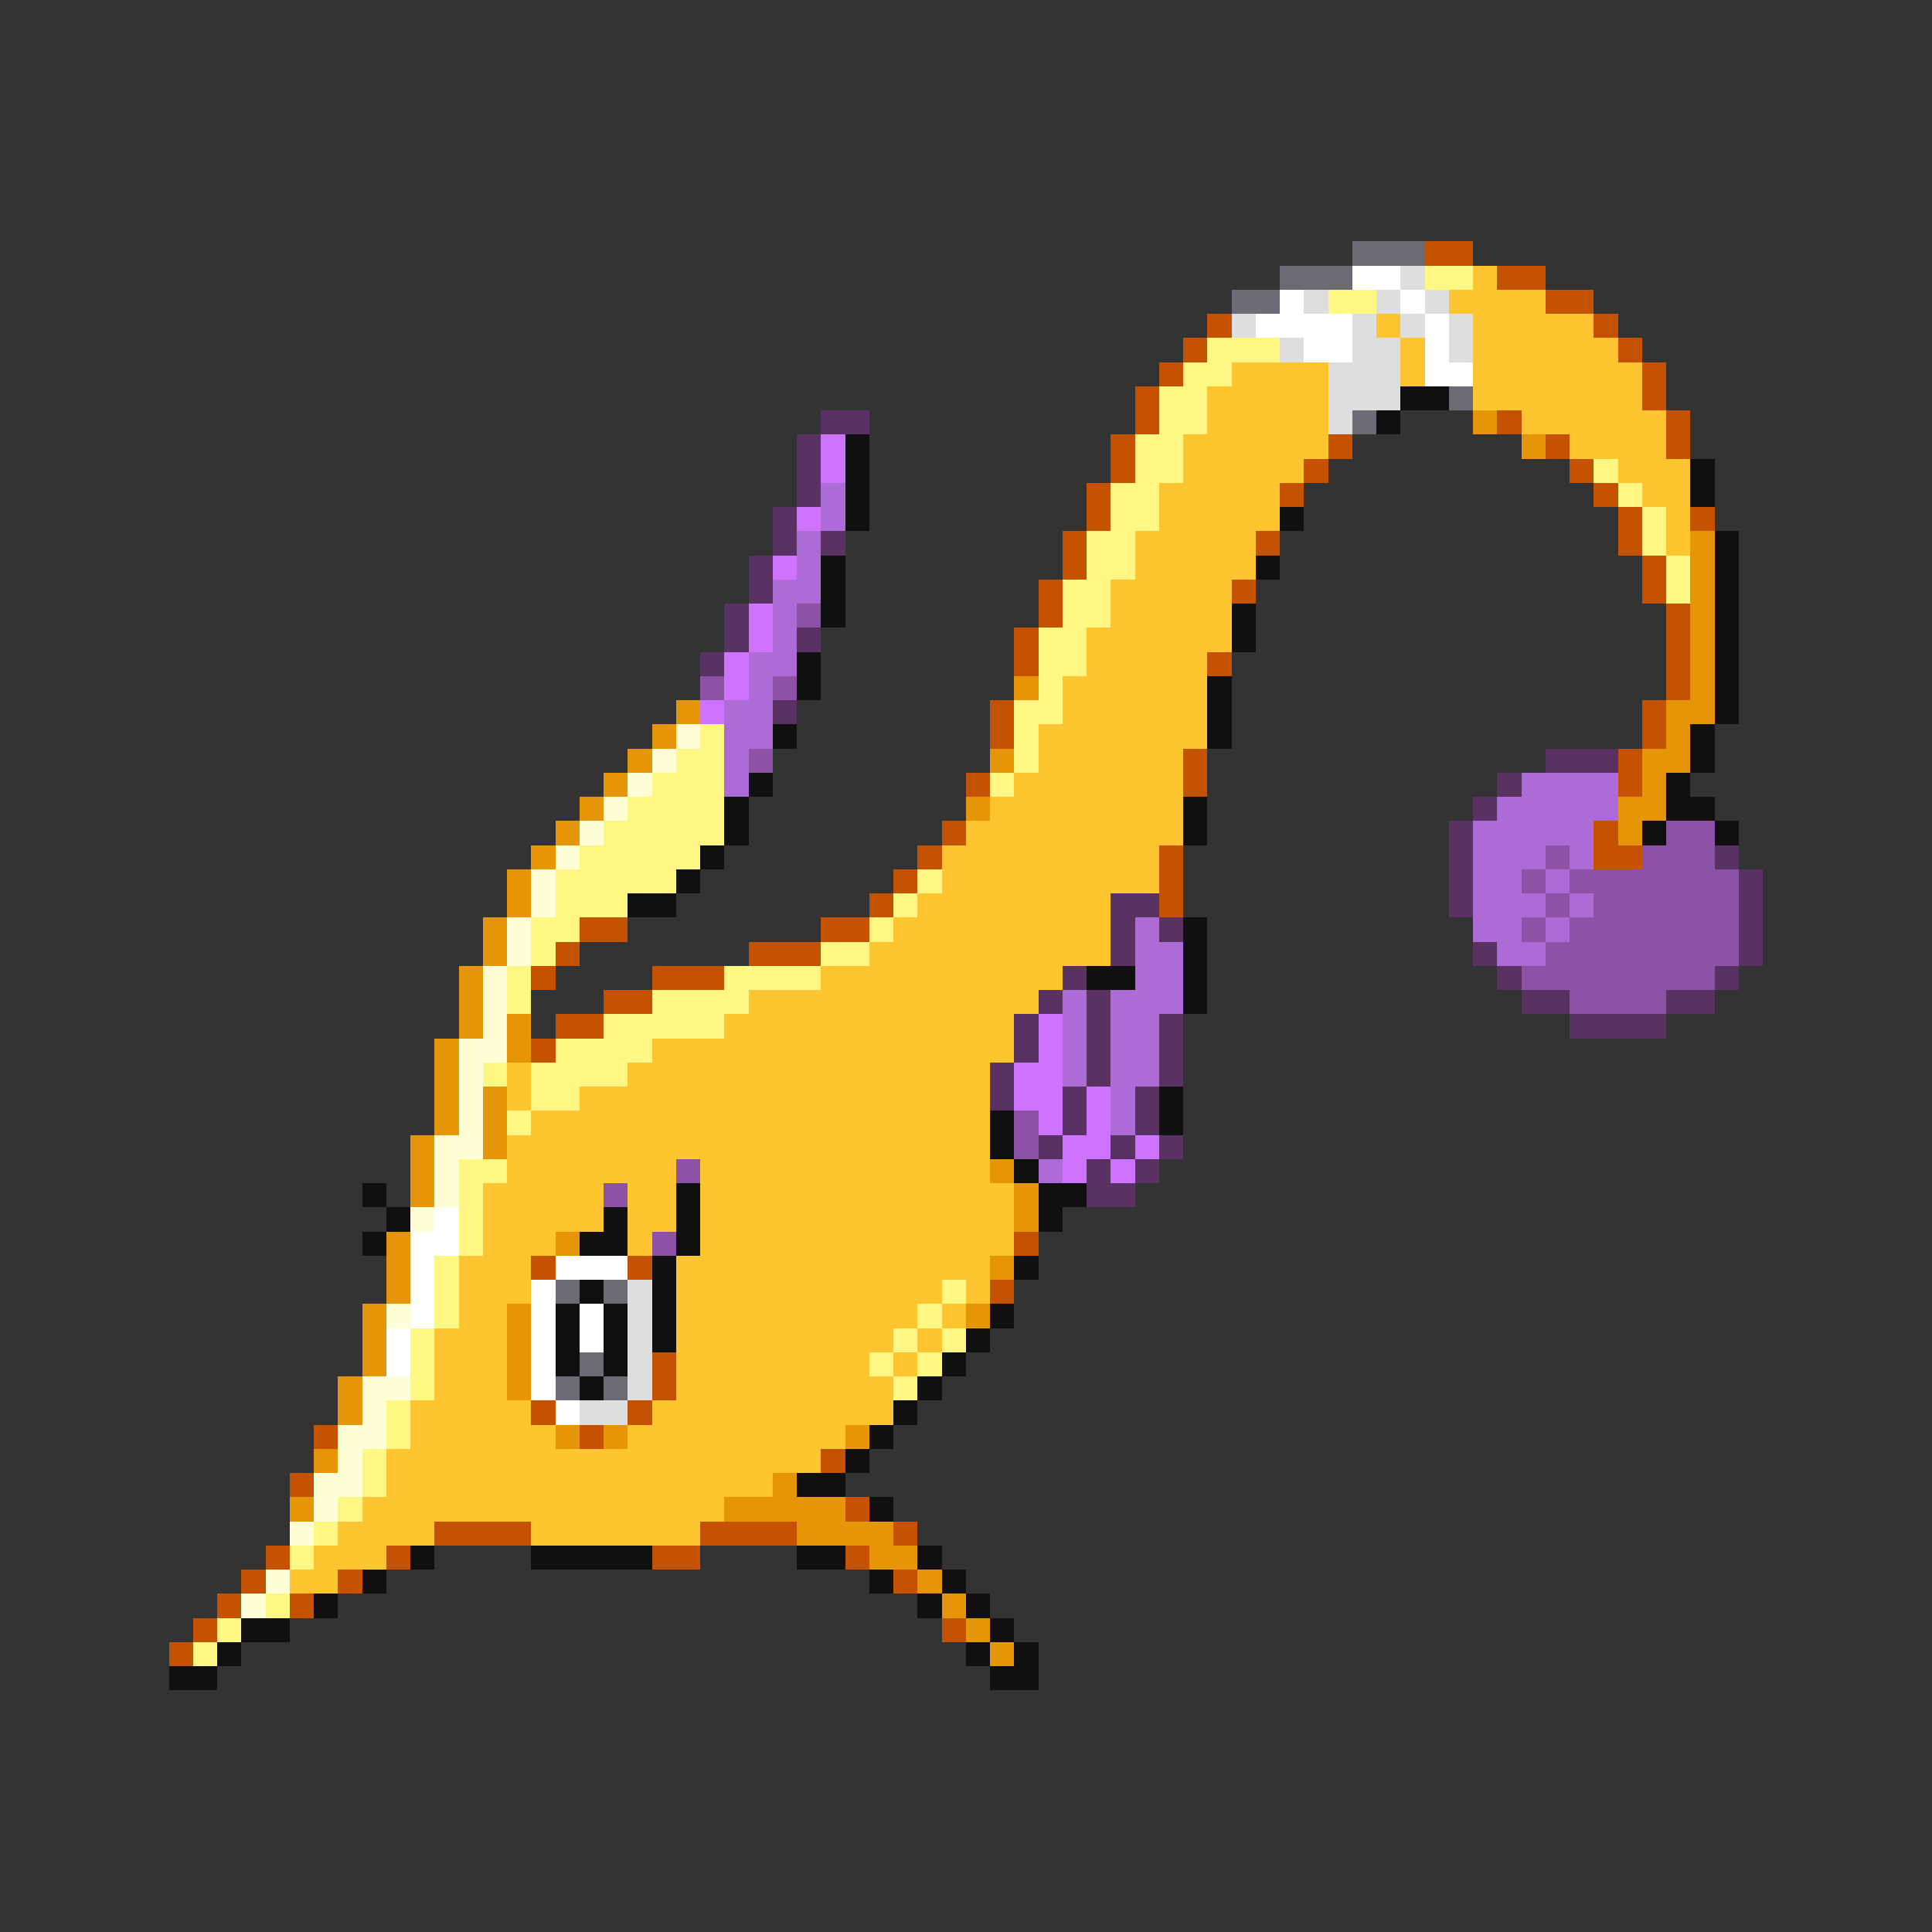 <svg xmlns="http://www.w3.org/2000/svg" viewBox="0 -0.5 80 80" shape-rendering="crispEdges">
<rect x="0" y="-0.5" width="80" height="80" fill="#333333" stroke="none"/>
<path stroke="#6b6b73" d="M56 10h3M53 11h3M51 12h2M60 16h1M56 17h1M23 53h1M25 53h1M24 56h1M23 57h1M25 57h1" />
<path stroke="#c55200" d="M59 10h2M62 11h2M64 12h2M50 13h1M66 13h1M49 14h1M67 14h1M48 15h1M68 15h1M47 16h1M68 16h1M47 17h1M62 17h1M69 17h1M46 18h1M55 18h1M64 18h1M69 18h1M46 19h1M54 19h1M65 19h1M45 20h1M53 20h1M66 20h1M45 21h1M67 21h1M70 21h1M44 22h1M52 22h1M67 22h1M44 23h1M68 23h1M43 24h1M51 24h1M68 24h1M43 25h1M69 25h1M42 26h1M69 26h1M42 27h1M50 27h1M69 27h1M69 28h1M41 29h1M68 29h1M41 30h1M68 30h1M49 31h1M67 31h1M40 32h1M49 32h1M67 32h1M39 34h1M66 34h1M38 35h1M48 35h1M66 35h2M37 36h1M48 36h1M36 37h1M48 37h1M24 38h2M34 38h2M23 39h1M31 39h3M22 40h1M27 40h3M25 41h2M23 42h2M22 43h1M42 51h1M22 52h1M26 52h1M41 53h1M27 56h1M27 57h1M22 58h1M26 58h1M13 59h1M24 59h1M34 60h1M12 61h1M35 62h1M18 63h4M29 63h4M37 63h1M11 64h1M16 64h1M27 64h2M35 64h1M10 65h1M14 65h1M37 65h1M9 66h1M12 66h1M8 67h1M39 67h1M7 68h1" />
<path stroke="#ffffff" d="M56 11h2M53 12h1M58 12h1M52 13h4M59 13h1M54 14h2M59 14h1M59 15h2M18 50h1M17 51h2M17 52h1M23 52h3M17 53h1M22 53h1M17 54h1M22 54h1M24 54h1M16 55h1M22 55h1M24 55h1M16 56h1M22 56h1M22 57h1M23 58h1" />
<path stroke="#dedede" d="M58 11h1M54 12h1M57 12h1M59 12h1M51 13h1M56 13h1M58 13h1M60 13h1M53 14h1M56 14h2M60 14h1M55 15h3M55 16h3M55 17h1M26 53h1M26 54h1M26 55h1M26 56h1M26 57h1M24 58h2" />
<path stroke="#fff784" d="M59 11h2M55 12h2M50 14h3M49 15h2M48 16h2M48 17h2M47 18h2M47 19h2M66 19h1M46 20h2M67 20h1M46 21h2M68 21h1M45 22h2M68 22h1M45 23h2M69 23h1M44 24h2M69 24h1M44 25h2M43 26h2M43 27h2M43 28h1M42 29h2M29 30h1M42 30h1M28 31h2M42 31h1M27 32h3M41 32h1M26 33h4M25 34h5M24 35h5M23 36h5M38 36h1M23 37h3M37 37h1M22 38h2M36 38h1M22 39h1M34 39h2M21 40h1M30 40h4M21 41h1M27 41h4M25 42h5M23 43h4M20 44h1M22 44h4M22 45h2M21 46h1M19 48h2M19 49h1M19 50h1M19 51h1M18 52h1M18 53h1M39 53h1M18 54h1M38 54h1M17 55h1M37 55h1M39 55h1M17 56h1M36 56h1M38 56h1M17 57h1M37 57h1M16 58h1M16 59h1M15 60h1M15 61h1M14 62h1M13 63h1M12 64h1M11 66h1M9 67h1M8 68h1" />
<path stroke="#ffc531" d="M61 11h1M60 12h4M57 13h1M61 13h5M58 14h1M61 14h6M51 15h4M58 15h1M61 15h7M50 16h5M61 16h7M50 17h5M63 17h6M49 18h6M65 18h4M49 19h5M67 19h3M48 20h5M68 20h2M48 21h5M69 21h1M47 22h5M69 22h1M47 23h5M46 24h5M46 25h5M45 26h6M45 27h5M44 28h6M44 29h6M43 30h7M43 31h6M42 32h7M41 33h8M40 34h9M39 35h9M39 36h9M38 37h8M37 38h9M36 39h10M34 40h10M31 41h12M30 42h12M27 43h15M21 44h1M26 44h15M21 45h1M24 45h17M22 46h19M21 47h20M21 48h7M29 48h12M20 49h5M26 49h2M29 49h13M20 50h5M26 50h2M29 50h13M20 51h3M26 51h1M29 51h13M19 52h3M28 52h13M19 53h3M28 53h11M40 53h1M19 54h2M28 54h10M39 54h1M18 55h3M28 55h9M38 55h1M18 56h3M28 56h8M37 56h1M18 57h3M28 57h9M17 58h5M27 58h10M17 59h6M26 59h9M16 60h18M16 61h16M15 62h15M14 63h4M22 63h7M13 64h3M12 65h2" />
<path stroke="#101010" d="M58 16h2M57 17h1M35 18h1M35 19h1M70 19h1M35 20h1M70 20h1M35 21h1M53 21h1M71 22h1M34 23h1M52 23h1M71 23h1M34 24h1M71 24h1M34 25h1M51 25h1M71 25h1M51 26h1M71 26h1M33 27h1M71 27h1M33 28h1M50 28h1M71 28h1M50 29h1M71 29h1M32 30h1M50 30h1M70 30h1M70 31h1M31 32h1M69 32h1M30 33h1M49 33h1M69 33h2M30 34h1M49 34h1M68 34h1M71 34h1M29 35h1M28 36h1M26 37h2M49 38h1M49 39h1M45 40h2M49 40h1M49 41h1M48 45h1M41 46h1M48 46h1M41 47h1M42 48h1M15 49h1M28 49h1M43 49h2M16 50h1M25 50h1M28 50h1M43 50h1M15 51h1M24 51h2M28 51h1M27 52h1M42 52h1M24 53h1M27 53h1M23 54h1M25 54h1M27 54h1M41 54h1M23 55h1M25 55h1M27 55h1M40 55h1M23 56h1M25 56h1M39 56h1M24 57h1M38 57h1M37 58h1M36 59h1M35 60h1M33 61h2M36 62h1M17 64h1M22 64h5M33 64h2M38 64h1M15 65h1M36 65h1M39 65h1M13 66h1M38 66h1M40 66h1M10 67h2M41 67h1M9 68h1M40 68h1M42 68h1M7 69h2M41 69h2" />
<path stroke="#5a3163" d="M34 17h2M33 18h1M33 19h1M33 20h1M32 21h1M32 22h1M34 22h1M31 23h1M31 24h1M30 25h1M30 26h1M33 26h1M29 27h1M32 29h1M64 31h3M62 32h1M61 33h1M60 34h1M60 35h1M71 35h1M60 36h1M72 36h1M46 37h2M60 37h1M72 37h1M46 38h1M48 38h1M72 38h1M46 39h1M61 39h1M72 39h1M44 40h1M62 40h1M71 40h1M43 41h1M45 41h1M63 41h2M69 41h2M42 42h1M45 42h1M48 42h1M65 42h4M42 43h1M45 43h1M48 43h1M41 44h1M45 44h1M48 44h1M41 45h1M44 45h1M47 45h1M44 46h1M47 46h1M43 47h1M46 47h1M48 47h1M45 48h1M47 48h1M45 49h2" />
<path stroke="#e69408" d="M61 17h1M63 18h1M70 22h1M70 23h1M70 24h1M70 25h1M70 26h1M70 27h1M42 28h1M70 28h1M28 29h1M69 29h2M27 30h1M69 30h1M26 31h1M41 31h1M68 31h2M25 32h1M68 32h1M24 33h1M40 33h1M67 33h2M23 34h1M67 34h1M22 35h1M21 36h1M21 37h1M20 38h1M20 39h1M19 40h1M19 41h1M19 42h1M21 42h1M18 43h1M21 43h1M18 44h1M18 45h1M20 45h1M18 46h1M20 46h1M17 47h1M20 47h1M17 48h1M41 48h1M17 49h1M42 49h1M42 50h1M16 51h1M23 51h1M16 52h1M41 52h1M16 53h1M15 54h1M21 54h1M40 54h1M15 55h1M21 55h1M15 56h1M21 56h1M14 57h1M21 57h1M14 58h1M23 59h1M25 59h1M35 59h1M13 60h1M32 61h1M12 62h1M30 62h5M33 63h4M36 64h2M38 65h1M39 66h1M40 67h1M41 68h1" />
<path stroke="#ce73ff" d="M34 18h1M34 19h1M33 21h1M32 23h1M31 25h1M31 26h1M30 27h1M30 28h1M29 29h1M43 42h1M43 43h1M42 44h2M42 45h2M45 45h1M43 46h1M45 46h1M44 47h2M47 47h1M44 48h1M46 48h1" />
<path stroke="#ad6bd6" d="M34 20h1M34 21h1M33 22h1M33 23h1M32 24h2M32 25h1M32 26h1M31 27h2M31 28h1M30 29h2M30 30h2M30 31h1M30 32h1M63 32h4M62 33h5M61 34h5M61 35h3M65 35h1M61 36h2M64 36h1M61 37h3M65 37h1M47 38h1M61 38h2M64 38h1M47 39h2M62 39h2M47 40h2M44 41h1M46 41h3M44 42h1M46 42h2M44 43h1M46 43h2M44 44h1M46 44h2M46 45h1M46 46h1M43 48h1" />
<path stroke="#8c52a5" d="M33 25h1M29 28h1M32 28h1M31 31h1M69 34h2M64 35h1M68 35h3M63 36h1M65 36h7M64 37h1M66 37h6M63 38h1M65 38h7M64 39h8M63 40h8M65 41h4M42 46h1M42 47h1M28 48h1M25 49h1M27 51h1" />
<path stroke="#ffffd6" d="M28 30h1M27 31h1M26 32h1M25 33h1M24 34h1M23 35h1M22 36h1M22 37h1M21 38h1M21 39h1M20 40h1M20 41h1M20 42h1M19 43h2M19 44h1M19 45h1M19 46h1M18 47h2M18 48h1M18 49h1M17 50h1M16 54h1M15 57h2M15 58h1M14 59h2M14 60h1M13 61h2M13 62h1M12 63h1M11 65h1M10 66h1" />
</svg>